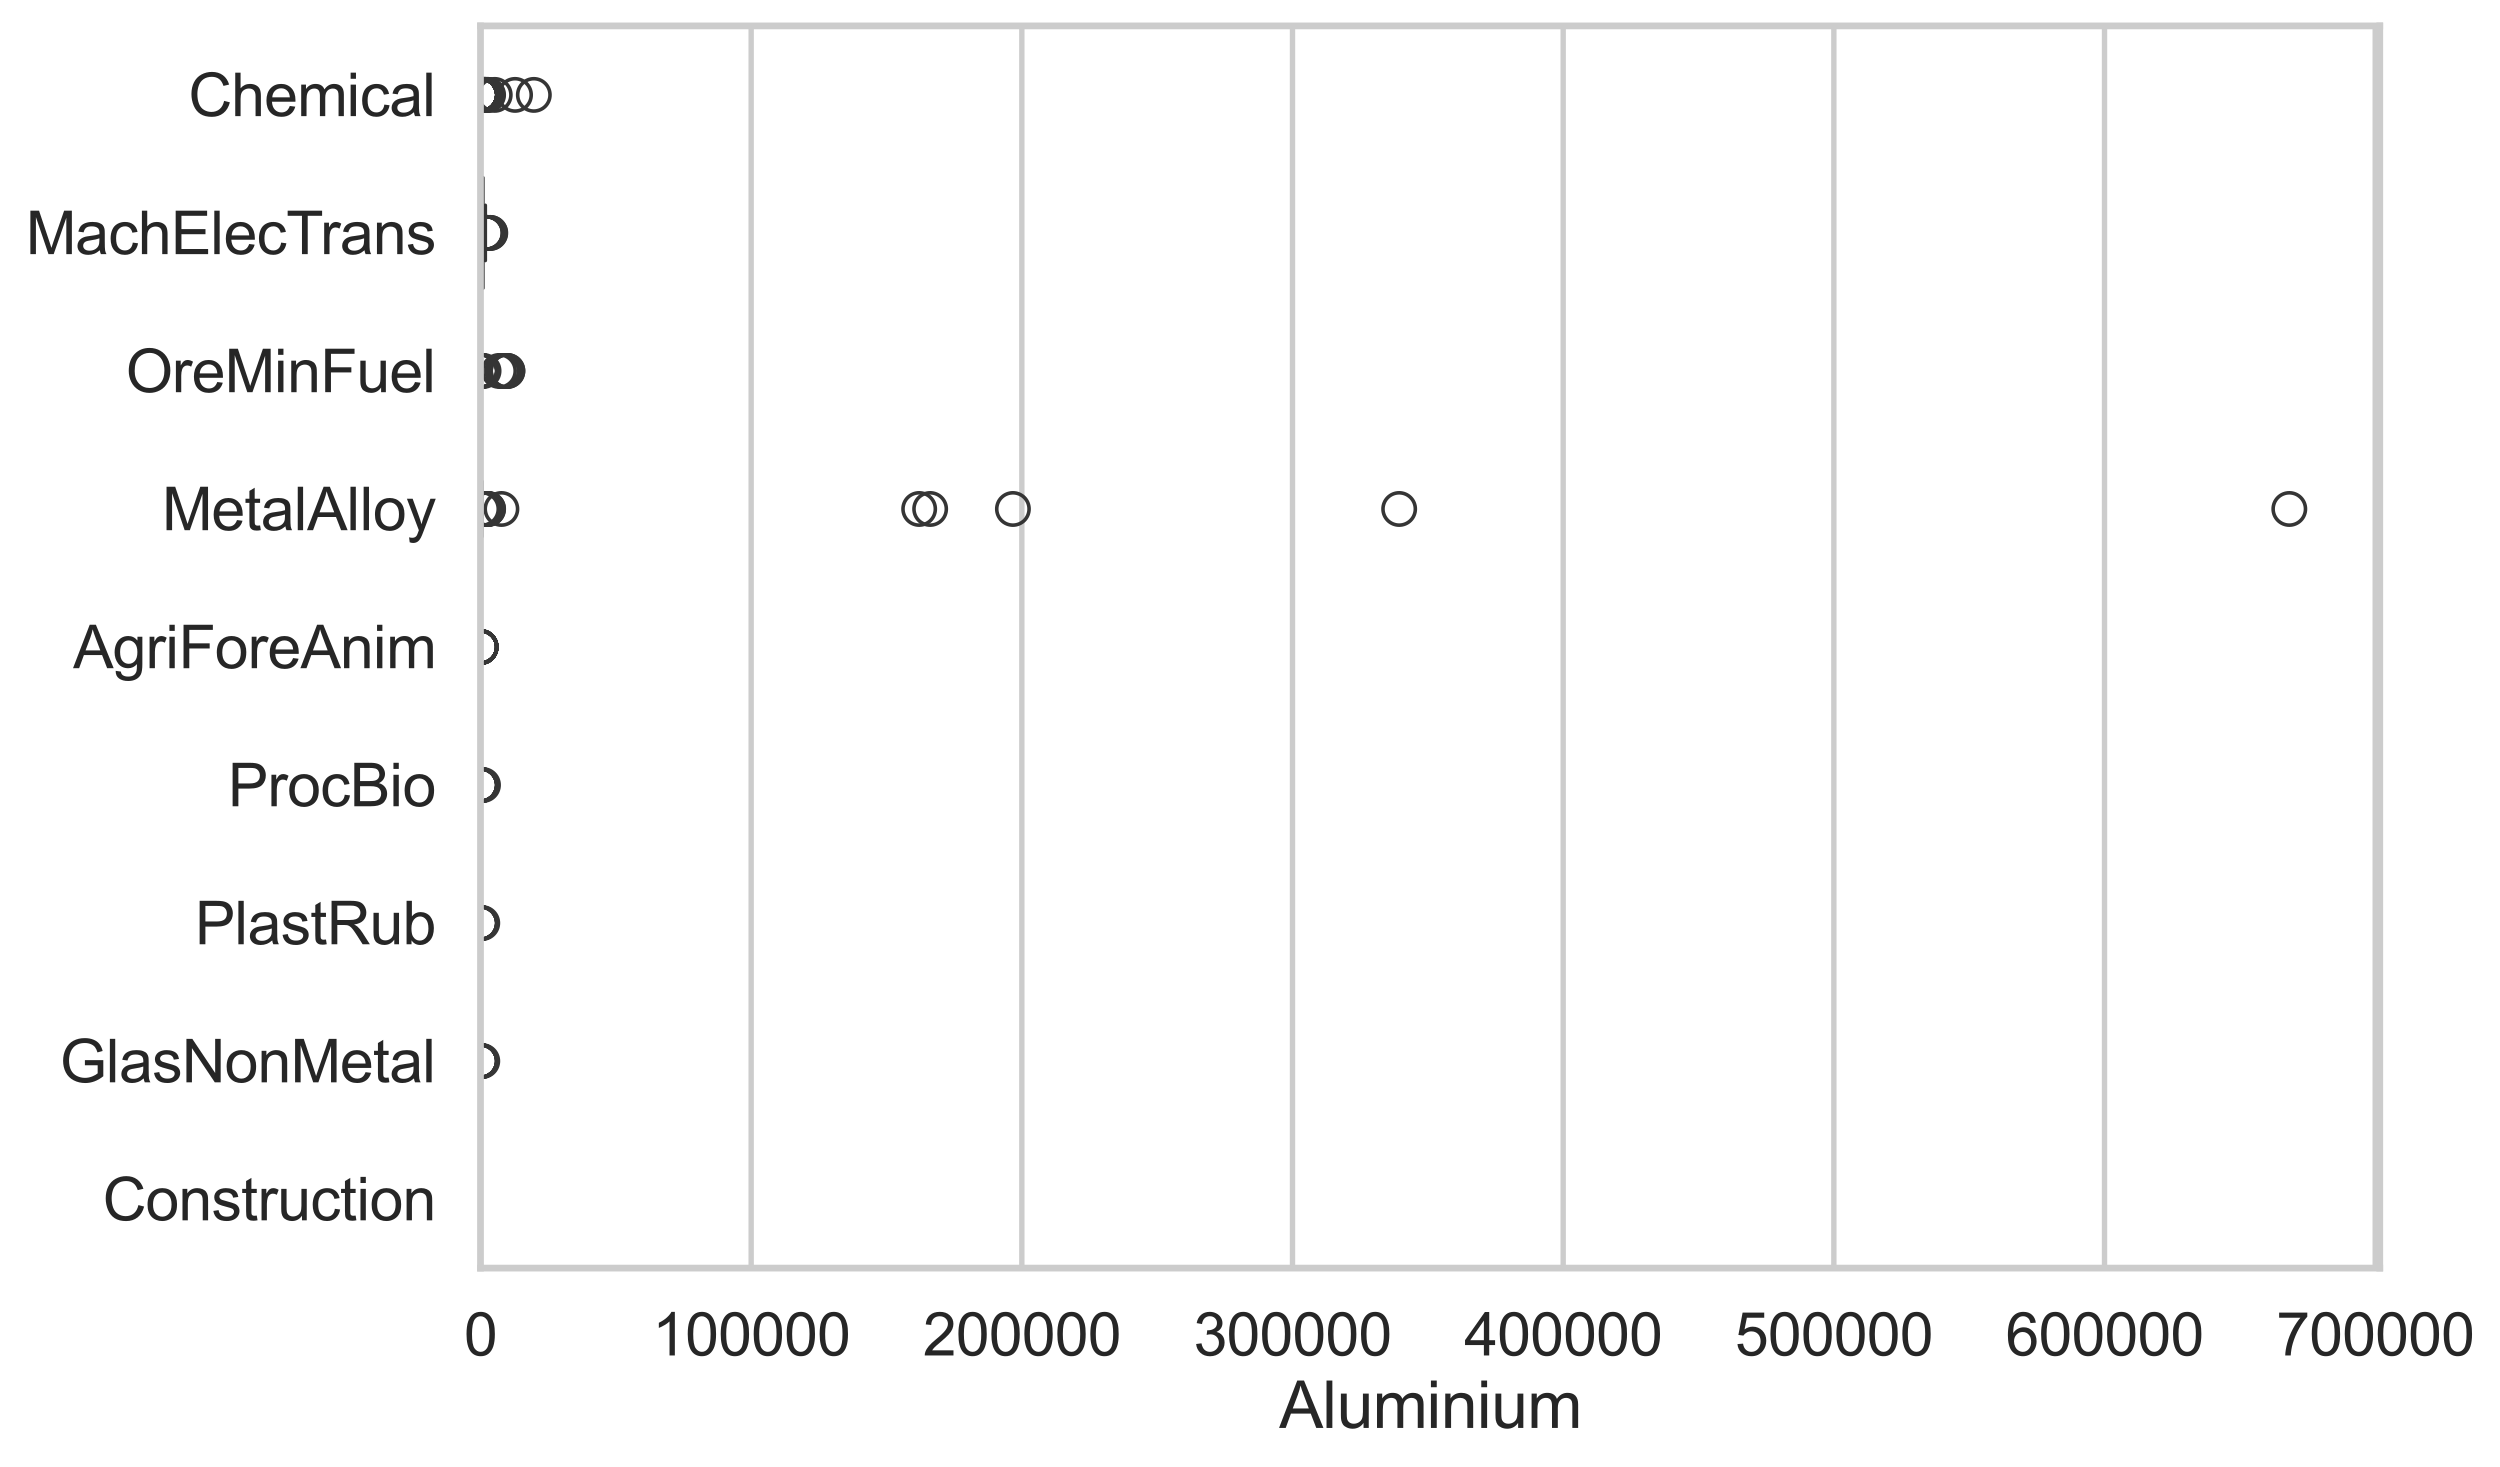 <?xml version="1.0" encoding="utf-8" standalone="no"?>
<!DOCTYPE svg PUBLIC "-//W3C//DTD SVG 1.1//EN"
  "http://www.w3.org/Graphics/SVG/1.1/DTD/svg11.dtd">
<svg xmlns:xlink="http://www.w3.org/1999/xlink" width="695.634pt" height="408.111pt" viewBox="0 0 695.634 408.111" xmlns="http://www.w3.org/2000/svg" version="1.1">
 <defs>
  <style type="text/css">*{stroke-linejoin: round; stroke-linecap: butt}</style>
 </defs>
 <g id="figure_1">
  <g id="patch_1">
   <path d="M 0 408.111 
L 695.634 408.111 
L 695.634 0 
L 0 0 
z
" style="fill: #ffffff"/>
  </g>
  <g id="axes_1">
   <g id="patch_2">
    <path d="M 133.697 352.86 
L 662.176 352.86 
L 662.176 7.2 
L 133.697 7.2 
z
" style="fill: #ffffff"/>
   </g>
   <g id="matplotlib.axis_1">
    <g id="xtick_1">
     <g id="line2d_1">
      <path d="M 133.697 352.86 
L 133.697 7.2 
" clip-path="url(#pae5199ad00)" style="fill: none; stroke: #cccccc; stroke-width: 1.5; stroke-linecap: round"/>
     </g>
     <g id="text_1">
      <!-- 0 -->
      <g style="fill: #262626" transform="translate(129.109 377.17) scale(0.165 -0.165)">
       <defs>
        <path id="ArialMT-30" d="M 266 2259 
Q 266 3072 433 3567 
Q 600 4063 929 4331 
Q 1259 4600 1759 4600 
Q 2128 4600 2406 4451 
Q 2684 4303 2865 4023 
Q 3047 3744 3150 3342 
Q 3253 2941 3253 2259 
Q 3253 1453 3087 958 
Q 2922 463 2592 192 
Q 2263 -78 1759 -78 
Q 1097 -78 719 397 
Q 266 969 266 2259 
z
M 844 2259 
Q 844 1131 1108 757 
Q 1372 384 1759 384 
Q 2147 384 2411 759 
Q 2675 1134 2675 2259 
Q 2675 3391 2411 3762 
Q 2147 4134 1753 4134 
Q 1366 4134 1134 3806 
Q 844 3388 844 2259 
z
" transform="scale(0.016)"/>
       </defs>
       <use xlink:href="#ArialMT-30"/>
      </g>
     </g>
    </g>
    <g id="xtick_2">
     <g id="line2d_2">
      <path d="M 209.013 352.86 
L 209.013 7.2 
" clip-path="url(#pae5199ad00)" style="fill: none; stroke: #cccccc; stroke-width: 1.5; stroke-linecap: round"/>
     </g>
     <g id="text_2">
      <!-- 100000 -->
      <g style="fill: #262626" transform="translate(181.486 377.17) scale(0.165 -0.165)">
       <defs>
        <path id="ArialMT-31" d="M 2384 0 
L 1822 0 
L 1822 3584 
Q 1619 3391 1289 3197 
Q 959 3003 697 2906 
L 697 3450 
Q 1169 3672 1522 3987 
Q 1875 4303 2022 4600 
L 2384 4600 
L 2384 0 
z
" transform="scale(0.016)"/>
       </defs>
       <use xlink:href="#ArialMT-31"/>
       <use xlink:href="#ArialMT-30" transform="translate(55.615 0)"/>
       <use xlink:href="#ArialMT-30" transform="translate(111.23 0)"/>
       <use xlink:href="#ArialMT-30" transform="translate(166.846 0)"/>
       <use xlink:href="#ArialMT-30" transform="translate(222.461 0)"/>
       <use xlink:href="#ArialMT-30" transform="translate(278.076 0)"/>
      </g>
     </g>
    </g>
    <g id="xtick_3">
     <g id="line2d_3">
      <path d="M 284.329 352.86 
L 284.329 7.2 
" clip-path="url(#pae5199ad00)" style="fill: none; stroke: #cccccc; stroke-width: 1.5; stroke-linecap: round"/>
     </g>
     <g id="text_3">
      <!-- 200000 -->
      <g style="fill: #262626" transform="translate(256.802 377.17) scale(0.165 -0.165)">
       <defs>
        <path id="ArialMT-32" d="M 3222 541 
L 3222 0 
L 194 0 
Q 188 203 259 391 
Q 375 700 629 1000 
Q 884 1300 1366 1694 
Q 2113 2306 2375 2664 
Q 2638 3022 2638 3341 
Q 2638 3675 2398 3904 
Q 2159 4134 1775 4134 
Q 1369 4134 1125 3890 
Q 881 3647 878 3216 
L 300 3275 
Q 359 3922 746 4261 
Q 1134 4600 1788 4600 
Q 2447 4600 2831 4234 
Q 3216 3869 3216 3328 
Q 3216 3053 3103 2787 
Q 2991 2522 2730 2228 
Q 2469 1934 1863 1422 
Q 1356 997 1212 845 
Q 1069 694 975 541 
L 3222 541 
z
" transform="scale(0.016)"/>
       </defs>
       <use xlink:href="#ArialMT-32"/>
       <use xlink:href="#ArialMT-30" transform="translate(55.615 0)"/>
       <use xlink:href="#ArialMT-30" transform="translate(111.23 0)"/>
       <use xlink:href="#ArialMT-30" transform="translate(166.846 0)"/>
       <use xlink:href="#ArialMT-30" transform="translate(222.461 0)"/>
       <use xlink:href="#ArialMT-30" transform="translate(278.076 0)"/>
      </g>
     </g>
    </g>
    <g id="xtick_4">
     <g id="line2d_4">
      <path d="M 359.644 352.86 
L 359.644 7.2 
" clip-path="url(#pae5199ad00)" style="fill: none; stroke: #cccccc; stroke-width: 1.5; stroke-linecap: round"/>
     </g>
     <g id="text_4">
      <!-- 300000 -->
      <g style="fill: #262626" transform="translate(332.118 377.17) scale(0.165 -0.165)">
       <defs>
        <path id="ArialMT-33" d="M 269 1209 
L 831 1284 
Q 928 806 1161 595 
Q 1394 384 1728 384 
Q 2125 384 2398 659 
Q 2672 934 2672 1341 
Q 2672 1728 2419 1979 
Q 2166 2231 1775 2231 
Q 1616 2231 1378 2169 
L 1441 2663 
Q 1497 2656 1531 2656 
Q 1891 2656 2178 2843 
Q 2466 3031 2466 3422 
Q 2466 3731 2256 3934 
Q 2047 4138 1716 4138 
Q 1388 4138 1169 3931 
Q 950 3725 888 3313 
L 325 3413 
Q 428 3978 793 4289 
Q 1159 4600 1703 4600 
Q 2078 4600 2393 4439 
Q 2709 4278 2876 4000 
Q 3044 3722 3044 3409 
Q 3044 3113 2884 2869 
Q 2725 2625 2413 2481 
Q 2819 2388 3044 2092 
Q 3269 1797 3269 1353 
Q 3269 753 2831 336 
Q 2394 -81 1725 -81 
Q 1122 -81 723 278 
Q 325 638 269 1209 
z
" transform="scale(0.016)"/>
       </defs>
       <use xlink:href="#ArialMT-33"/>
       <use xlink:href="#ArialMT-30" transform="translate(55.615 0)"/>
       <use xlink:href="#ArialMT-30" transform="translate(111.23 0)"/>
       <use xlink:href="#ArialMT-30" transform="translate(166.846 0)"/>
       <use xlink:href="#ArialMT-30" transform="translate(222.461 0)"/>
       <use xlink:href="#ArialMT-30" transform="translate(278.076 0)"/>
      </g>
     </g>
    </g>
    <g id="xtick_5">
     <g id="line2d_5">
      <path d="M 434.96 352.86 
L 434.96 7.2 
" clip-path="url(#pae5199ad00)" style="fill: none; stroke: #cccccc; stroke-width: 1.5; stroke-linecap: round"/>
     </g>
     <g id="text_5">
      <!-- 400000 -->
      <g style="fill: #262626" transform="translate(407.434 377.17) scale(0.165 -0.165)">
       <defs>
        <path id="ArialMT-34" d="M 2069 0 
L 2069 1097 
L 81 1097 
L 81 1613 
L 2172 4581 
L 2631 4581 
L 2631 1613 
L 3250 1613 
L 3250 1097 
L 2631 1097 
L 2631 0 
L 2069 0 
z
M 2069 1613 
L 2069 3678 
L 634 1613 
L 2069 1613 
z
" transform="scale(0.016)"/>
       </defs>
       <use xlink:href="#ArialMT-34"/>
       <use xlink:href="#ArialMT-30" transform="translate(55.615 0)"/>
       <use xlink:href="#ArialMT-30" transform="translate(111.23 0)"/>
       <use xlink:href="#ArialMT-30" transform="translate(166.846 0)"/>
       <use xlink:href="#ArialMT-30" transform="translate(222.461 0)"/>
       <use xlink:href="#ArialMT-30" transform="translate(278.076 0)"/>
      </g>
     </g>
    </g>
    <g id="xtick_6">
     <g id="line2d_6">
      <path d="M 510.276 352.86 
L 510.276 7.2 
" clip-path="url(#pae5199ad00)" style="fill: none; stroke: #cccccc; stroke-width: 1.5; stroke-linecap: round"/>
     </g>
     <g id="text_6">
      <!-- 500000 -->
      <g style="fill: #262626" transform="translate(482.749 377.17) scale(0.165 -0.165)">
       <defs>
        <path id="ArialMT-35" d="M 266 1200 
L 856 1250 
Q 922 819 1161 601 
Q 1400 384 1738 384 
Q 2144 384 2425 690 
Q 2706 997 2706 1503 
Q 2706 1984 2436 2262 
Q 2166 2541 1728 2541 
Q 1456 2541 1237 2417 
Q 1019 2294 894 2097 
L 366 2166 
L 809 4519 
L 3088 4519 
L 3088 3981 
L 1259 3981 
L 1013 2750 
Q 1425 3038 1878 3038 
Q 2478 3038 2890 2622 
Q 3303 2206 3303 1553 
Q 3303 931 2941 478 
Q 2500 -78 1738 -78 
Q 1113 -78 717 272 
Q 322 622 266 1200 
z
" transform="scale(0.016)"/>
       </defs>
       <use xlink:href="#ArialMT-35"/>
       <use xlink:href="#ArialMT-30" transform="translate(55.615 0)"/>
       <use xlink:href="#ArialMT-30" transform="translate(111.23 0)"/>
       <use xlink:href="#ArialMT-30" transform="translate(166.846 0)"/>
       <use xlink:href="#ArialMT-30" transform="translate(222.461 0)"/>
       <use xlink:href="#ArialMT-30" transform="translate(278.076 0)"/>
      </g>
     </g>
    </g>
    <g id="xtick_7">
     <g id="line2d_7">
      <path d="M 585.592 352.86 
L 585.592 7.2 
" clip-path="url(#pae5199ad00)" style="fill: none; stroke: #cccccc; stroke-width: 1.5; stroke-linecap: round"/>
     </g>
     <g id="text_7">
      <!-- 600000 -->
      <g style="fill: #262626" transform="translate(558.065 377.17) scale(0.165 -0.165)">
       <defs>
        <path id="ArialMT-36" d="M 3184 3459 
L 2625 3416 
Q 2550 3747 2413 3897 
Q 2184 4138 1850 4138 
Q 1581 4138 1378 3988 
Q 1113 3794 959 3422 
Q 806 3050 800 2363 
Q 1003 2672 1297 2822 
Q 1591 2972 1913 2972 
Q 2475 2972 2870 2558 
Q 3266 2144 3266 1488 
Q 3266 1056 3080 686 
Q 2894 316 2569 119 
Q 2244 -78 1831 -78 
Q 1128 -78 684 439 
Q 241 956 241 2144 
Q 241 3472 731 4075 
Q 1159 4600 1884 4600 
Q 2425 4600 2770 4297 
Q 3116 3994 3184 3459 
z
M 888 1484 
Q 888 1194 1011 928 
Q 1134 663 1356 523 
Q 1578 384 1822 384 
Q 2178 384 2434 671 
Q 2691 959 2691 1453 
Q 2691 1928 2437 2201 
Q 2184 2475 1800 2475 
Q 1419 2475 1153 2201 
Q 888 1928 888 1484 
z
" transform="scale(0.016)"/>
       </defs>
       <use xlink:href="#ArialMT-36"/>
       <use xlink:href="#ArialMT-30" transform="translate(55.615 0)"/>
       <use xlink:href="#ArialMT-30" transform="translate(111.23 0)"/>
       <use xlink:href="#ArialMT-30" transform="translate(166.846 0)"/>
       <use xlink:href="#ArialMT-30" transform="translate(222.461 0)"/>
       <use xlink:href="#ArialMT-30" transform="translate(278.076 0)"/>
      </g>
     </g>
    </g>
    <g id="xtick_8">
     <g id="line2d_8">
      <path d="M 660.908 352.86 
L 660.908 7.2 
" clip-path="url(#pae5199ad00)" style="fill: none; stroke: #cccccc; stroke-width: 1.5; stroke-linecap: round"/>
     </g>
     <g id="text_8">
      <!-- 700000 -->
      <g style="fill: #262626" transform="translate(633.381 377.17) scale(0.165 -0.165)">
       <defs>
        <path id="ArialMT-37" d="M 303 3981 
L 303 4522 
L 3269 4522 
L 3269 4084 
Q 2831 3619 2401 2847 
Q 1972 2075 1738 1259 
Q 1569 684 1522 0 
L 944 0 
Q 953 541 1156 1306 
Q 1359 2072 1739 2783 
Q 2119 3494 2547 3981 
L 303 3981 
z
" transform="scale(0.016)"/>
       </defs>
       <use xlink:href="#ArialMT-37"/>
       <use xlink:href="#ArialMT-30" transform="translate(55.615 0)"/>
       <use xlink:href="#ArialMT-30" transform="translate(111.23 0)"/>
       <use xlink:href="#ArialMT-30" transform="translate(166.846 0)"/>
       <use xlink:href="#ArialMT-30" transform="translate(222.461 0)"/>
       <use xlink:href="#ArialMT-30" transform="translate(278.076 0)"/>
      </g>
     </g>
    </g>
    <g id="text_9">
     <!-- Aluminium -->
     <g style="fill: #262626" transform="translate(355.926 397.334) scale(0.18 -0.18)">
      <defs>
       <path id="ArialMT-41" d="M -9 0 
L 1750 4581 
L 2403 4581 
L 4278 0 
L 3588 0 
L 3053 1388 
L 1138 1388 
L 634 0 
L -9 0 
z
M 1313 1881 
L 2866 1881 
L 2388 3150 
Q 2169 3728 2063 4100 
Q 1975 3659 1816 3225 
L 1313 1881 
z
" transform="scale(0.016)"/>
       <path id="ArialMT-6c" d="M 409 0 
L 409 4581 
L 972 4581 
L 972 0 
L 409 0 
z
" transform="scale(0.016)"/>
       <path id="ArialMT-75" d="M 2597 0 
L 2597 488 
Q 2209 -75 1544 -75 
Q 1250 -75 995 37 
Q 741 150 617 320 
Q 494 491 444 738 
Q 409 903 409 1263 
L 409 3319 
L 972 3319 
L 972 1478 
Q 972 1038 1006 884 
Q 1059 663 1231 536 
Q 1403 409 1656 409 
Q 1909 409 2131 539 
Q 2353 669 2445 892 
Q 2538 1116 2538 1541 
L 2538 3319 
L 3100 3319 
L 3100 0 
L 2597 0 
z
" transform="scale(0.016)"/>
       <path id="ArialMT-6d" d="M 422 0 
L 422 3319 
L 925 3319 
L 925 2853 
Q 1081 3097 1340 3245 
Q 1600 3394 1931 3394 
Q 2300 3394 2536 3241 
Q 2772 3088 2869 2813 
Q 3263 3394 3894 3394 
Q 4388 3394 4653 3120 
Q 4919 2847 4919 2278 
L 4919 0 
L 4359 0 
L 4359 2091 
Q 4359 2428 4304 2576 
Q 4250 2725 4106 2815 
Q 3963 2906 3769 2906 
Q 3419 2906 3187 2673 
Q 2956 2441 2956 1928 
L 2956 0 
L 2394 0 
L 2394 2156 
Q 2394 2531 2256 2718 
Q 2119 2906 1806 2906 
Q 1569 2906 1367 2781 
Q 1166 2656 1075 2415 
Q 984 2175 984 1722 
L 984 0 
L 422 0 
z
" transform="scale(0.016)"/>
       <path id="ArialMT-69" d="M 425 3934 
L 425 4581 
L 988 4581 
L 988 3934 
L 425 3934 
z
M 425 0 
L 425 3319 
L 988 3319 
L 988 0 
L 425 0 
z
" transform="scale(0.016)"/>
       <path id="ArialMT-6e" d="M 422 0 
L 422 3319 
L 928 3319 
L 928 2847 
Q 1294 3394 1984 3394 
Q 2284 3394 2536 3286 
Q 2788 3178 2913 3003 
Q 3038 2828 3088 2588 
Q 3119 2431 3119 2041 
L 3119 0 
L 2556 0 
L 2556 2019 
Q 2556 2363 2490 2533 
Q 2425 2703 2258 2804 
Q 2091 2906 1866 2906 
Q 1506 2906 1245 2678 
Q 984 2450 984 1813 
L 984 0 
L 422 0 
z
" transform="scale(0.016)"/>
      </defs>
      <use xlink:href="#ArialMT-41"/>
      <use xlink:href="#ArialMT-6c" transform="translate(66.699 0)"/>
      <use xlink:href="#ArialMT-75" transform="translate(88.916 0)"/>
      <use xlink:href="#ArialMT-6d" transform="translate(144.531 0)"/>
      <use xlink:href="#ArialMT-69" transform="translate(227.832 0)"/>
      <use xlink:href="#ArialMT-6e" transform="translate(250.049 0)"/>
      <use xlink:href="#ArialMT-69" transform="translate(305.664 0)"/>
      <use xlink:href="#ArialMT-75" transform="translate(327.881 0)"/>
      <use xlink:href="#ArialMT-6d" transform="translate(383.496 0)"/>
     </g>
    </g>
   </g>
   <g id="matplotlib.axis_2">
    <g id="ytick_1">
     <g id="text_10">
      <!-- Chemical -->
      <g style="fill: #262626" transform="translate(52.428 32.309) scale(0.165 -0.165)">
       <defs>
        <path id="ArialMT-43" d="M 3763 1606 
L 4369 1453 
Q 4178 706 3683 314 
Q 3188 -78 2472 -78 
Q 1731 -78 1267 223 
Q 803 525 561 1097 
Q 319 1669 319 2325 
Q 319 3041 592 3573 
Q 866 4106 1370 4382 
Q 1875 4659 2481 4659 
Q 3169 4659 3637 4309 
Q 4106 3959 4291 3325 
L 3694 3184 
Q 3534 3684 3231 3912 
Q 2928 4141 2469 4141 
Q 1941 4141 1586 3887 
Q 1231 3634 1087 3207 
Q 944 2781 944 2328 
Q 944 1744 1114 1308 
Q 1284 872 1643 656 
Q 2003 441 2422 441 
Q 2931 441 3284 734 
Q 3638 1028 3763 1606 
z
" transform="scale(0.016)"/>
        <path id="ArialMT-68" d="M 422 0 
L 422 4581 
L 984 4581 
L 984 2938 
Q 1378 3394 1978 3394 
Q 2347 3394 2619 3248 
Q 2891 3103 3008 2847 
Q 3125 2591 3125 2103 
L 3125 0 
L 2563 0 
L 2563 2103 
Q 2563 2525 2380 2717 
Q 2197 2909 1863 2909 
Q 1613 2909 1392 2779 
Q 1172 2650 1078 2428 
Q 984 2206 984 1816 
L 984 0 
L 422 0 
z
" transform="scale(0.016)"/>
        <path id="ArialMT-65" d="M 2694 1069 
L 3275 997 
Q 3138 488 2766 206 
Q 2394 -75 1816 -75 
Q 1088 -75 661 373 
Q 234 822 234 1631 
Q 234 2469 665 2931 
Q 1097 3394 1784 3394 
Q 2450 3394 2872 2941 
Q 3294 2488 3294 1666 
Q 3294 1616 3291 1516 
L 816 1516 
Q 847 969 1125 678 
Q 1403 388 1819 388 
Q 2128 388 2347 550 
Q 2566 713 2694 1069 
z
M 847 1978 
L 2700 1978 
Q 2663 2397 2488 2606 
Q 2219 2931 1791 2931 
Q 1403 2931 1139 2672 
Q 875 2413 847 1978 
z
" transform="scale(0.016)"/>
        <path id="ArialMT-63" d="M 2588 1216 
L 3141 1144 
Q 3050 572 2676 248 
Q 2303 -75 1759 -75 
Q 1078 -75 664 370 
Q 250 816 250 1647 
Q 250 2184 428 2587 
Q 606 2991 970 3192 
Q 1334 3394 1763 3394 
Q 2303 3394 2647 3120 
Q 2991 2847 3088 2344 
L 2541 2259 
Q 2463 2594 2264 2762 
Q 2066 2931 1784 2931 
Q 1359 2931 1093 2626 
Q 828 2322 828 1663 
Q 828 994 1084 691 
Q 1341 388 1753 388 
Q 2084 388 2306 591 
Q 2528 794 2588 1216 
z
" transform="scale(0.016)"/>
        <path id="ArialMT-61" d="M 2588 409 
Q 2275 144 1986 34 
Q 1697 -75 1366 -75 
Q 819 -75 525 192 
Q 231 459 231 875 
Q 231 1119 342 1320 
Q 453 1522 633 1644 
Q 813 1766 1038 1828 
Q 1203 1872 1538 1913 
Q 2219 1994 2541 2106 
Q 2544 2222 2544 2253 
Q 2544 2597 2384 2738 
Q 2169 2928 1744 2928 
Q 1347 2928 1158 2789 
Q 969 2650 878 2297 
L 328 2372 
Q 403 2725 575 2942 
Q 747 3159 1072 3276 
Q 1397 3394 1825 3394 
Q 2250 3394 2515 3294 
Q 2781 3194 2906 3042 
Q 3031 2891 3081 2659 
Q 3109 2516 3109 2141 
L 3109 1391 
Q 3109 606 3145 398 
Q 3181 191 3288 0 
L 2700 0 
Q 2613 175 2588 409 
z
M 2541 1666 
Q 2234 1541 1622 1453 
Q 1275 1403 1131 1340 
Q 988 1278 909 1158 
Q 831 1038 831 891 
Q 831 666 1001 516 
Q 1172 366 1500 366 
Q 1825 366 2078 508 
Q 2331 650 2450 897 
Q 2541 1088 2541 1459 
L 2541 1666 
z
" transform="scale(0.016)"/>
       </defs>
       <use xlink:href="#ArialMT-43"/>
       <use xlink:href="#ArialMT-68" transform="translate(72.217 0)"/>
       <use xlink:href="#ArialMT-65" transform="translate(127.832 0)"/>
       <use xlink:href="#ArialMT-6d" transform="translate(183.447 0)"/>
       <use xlink:href="#ArialMT-69" transform="translate(266.748 0)"/>
       <use xlink:href="#ArialMT-63" transform="translate(288.965 0)"/>
       <use xlink:href="#ArialMT-61" transform="translate(338.965 0)"/>
       <use xlink:href="#ArialMT-6c" transform="translate(394.58 0)"/>
      </g>
     </g>
    </g>
    <g id="ytick_2">
     <g id="text_11">
      <!-- MachElecTrans -->
      <g style="fill: #262626" transform="translate(7.2 70.715) scale(0.165 -0.165)">
       <defs>
        <path id="ArialMT-4d" d="M 475 0 
L 475 4581 
L 1388 4581 
L 2472 1338 
Q 2622 884 2691 659 
Q 2769 909 2934 1394 
L 4031 4581 
L 4847 4581 
L 4847 0 
L 4263 0 
L 4263 3834 
L 2931 0 
L 2384 0 
L 1059 3900 
L 1059 0 
L 475 0 
z
" transform="scale(0.016)"/>
        <path id="ArialMT-45" d="M 506 0 
L 506 4581 
L 3819 4581 
L 3819 4041 
L 1113 4041 
L 1113 2638 
L 3647 2638 
L 3647 2100 
L 1113 2100 
L 1113 541 
L 3925 541 
L 3925 0 
L 506 0 
z
" transform="scale(0.016)"/>
        <path id="ArialMT-54" d="M 1659 0 
L 1659 4041 
L 150 4041 
L 150 4581 
L 3781 4581 
L 3781 4041 
L 2266 4041 
L 2266 0 
L 1659 0 
z
" transform="scale(0.016)"/>
        <path id="ArialMT-72" d="M 416 0 
L 416 3319 
L 922 3319 
L 922 2816 
Q 1116 3169 1280 3281 
Q 1444 3394 1641 3394 
Q 1925 3394 2219 3213 
L 2025 2691 
Q 1819 2813 1613 2813 
Q 1428 2813 1281 2702 
Q 1134 2591 1072 2394 
Q 978 2094 978 1738 
L 978 0 
L 416 0 
z
" transform="scale(0.016)"/>
        <path id="ArialMT-73" d="M 197 991 
L 753 1078 
Q 800 744 1014 566 
Q 1228 388 1613 388 
Q 2000 388 2187 545 
Q 2375 703 2375 916 
Q 2375 1106 2209 1216 
Q 2094 1291 1634 1406 
Q 1016 1563 777 1677 
Q 538 1791 414 1992 
Q 291 2194 291 2438 
Q 291 2659 392 2848 
Q 494 3038 669 3163 
Q 800 3259 1026 3326 
Q 1253 3394 1513 3394 
Q 1903 3394 2198 3281 
Q 2494 3169 2634 2976 
Q 2775 2784 2828 2463 
L 2278 2388 
Q 2241 2644 2061 2787 
Q 1881 2931 1553 2931 
Q 1166 2931 1000 2803 
Q 834 2675 834 2503 
Q 834 2394 903 2306 
Q 972 2216 1119 2156 
Q 1203 2125 1616 2013 
Q 2213 1853 2448 1751 
Q 2684 1650 2818 1456 
Q 2953 1263 2953 975 
Q 2953 694 2789 445 
Q 2625 197 2315 61 
Q 2006 -75 1616 -75 
Q 969 -75 630 194 
Q 291 463 197 991 
z
" transform="scale(0.016)"/>
       </defs>
       <use xlink:href="#ArialMT-4d"/>
       <use xlink:href="#ArialMT-61" transform="translate(83.301 0)"/>
       <use xlink:href="#ArialMT-63" transform="translate(138.916 0)"/>
       <use xlink:href="#ArialMT-68" transform="translate(188.916 0)"/>
       <use xlink:href="#ArialMT-45" transform="translate(244.531 0)"/>
       <use xlink:href="#ArialMT-6c" transform="translate(311.23 0)"/>
       <use xlink:href="#ArialMT-65" transform="translate(333.447 0)"/>
       <use xlink:href="#ArialMT-63" transform="translate(389.062 0)"/>
       <use xlink:href="#ArialMT-54" transform="translate(439.062 0)"/>
       <use xlink:href="#ArialMT-72" transform="translate(496.396 0)"/>
       <use xlink:href="#ArialMT-61" transform="translate(529.697 0)"/>
       <use xlink:href="#ArialMT-6e" transform="translate(585.312 0)"/>
       <use xlink:href="#ArialMT-73" transform="translate(640.928 0)"/>
      </g>
     </g>
    </g>
    <g id="ytick_3">
     <g id="text_12">
      <!-- OreMinFuel -->
      <g style="fill: #262626" transform="translate(35.013 109.122) scale(0.165 -0.165)">
       <defs>
        <path id="ArialMT-4f" d="M 309 2231 
Q 309 3372 921 4017 
Q 1534 4663 2503 4663 
Q 3138 4663 3647 4359 
Q 4156 4056 4423 3514 
Q 4691 2972 4691 2284 
Q 4691 1588 4409 1038 
Q 4128 488 3612 205 
Q 3097 -78 2500 -78 
Q 1853 -78 1343 234 
Q 834 547 571 1087 
Q 309 1628 309 2231 
z
M 934 2222 
Q 934 1394 1379 917 
Q 1825 441 2497 441 
Q 3181 441 3623 922 
Q 4066 1403 4066 2288 
Q 4066 2847 3877 3264 
Q 3688 3681 3323 3911 
Q 2959 4141 2506 4141 
Q 1863 4141 1398 3698 
Q 934 3256 934 2222 
z
" transform="scale(0.016)"/>
        <path id="ArialMT-46" d="M 525 0 
L 525 4581 
L 3616 4581 
L 3616 4041 
L 1131 4041 
L 1131 2622 
L 3281 2622 
L 3281 2081 
L 1131 2081 
L 1131 0 
L 525 0 
z
" transform="scale(0.016)"/>
       </defs>
       <use xlink:href="#ArialMT-4f"/>
       <use xlink:href="#ArialMT-72" transform="translate(77.783 0)"/>
       <use xlink:href="#ArialMT-65" transform="translate(111.084 0)"/>
       <use xlink:href="#ArialMT-4d" transform="translate(166.699 0)"/>
       <use xlink:href="#ArialMT-69" transform="translate(250 0)"/>
       <use xlink:href="#ArialMT-6e" transform="translate(272.217 0)"/>
       <use xlink:href="#ArialMT-46" transform="translate(327.832 0)"/>
       <use xlink:href="#ArialMT-75" transform="translate(388.916 0)"/>
       <use xlink:href="#ArialMT-65" transform="translate(444.531 0)"/>
       <use xlink:href="#ArialMT-6c" transform="translate(500.146 0)"/>
      </g>
     </g>
    </g>
    <g id="ytick_4">
     <g id="text_13">
      <!-- MetalAlloy -->
      <g style="fill: #262626" transform="translate(45.088 147.529) scale(0.165 -0.165)">
       <defs>
        <path id="ArialMT-74" d="M 1650 503 
L 1731 6 
Q 1494 -44 1306 -44 
Q 1000 -44 831 53 
Q 663 150 594 308 
Q 525 466 525 972 
L 525 2881 
L 113 2881 
L 113 3319 
L 525 3319 
L 525 4141 
L 1084 4478 
L 1084 3319 
L 1650 3319 
L 1650 2881 
L 1084 2881 
L 1084 941 
Q 1084 700 1114 631 
Q 1144 563 1211 522 
Q 1278 481 1403 481 
Q 1497 481 1650 503 
z
" transform="scale(0.016)"/>
        <path id="ArialMT-6f" d="M 213 1659 
Q 213 2581 725 3025 
Q 1153 3394 1769 3394 
Q 2453 3394 2887 2945 
Q 3322 2497 3322 1706 
Q 3322 1066 3130 698 
Q 2938 331 2570 128 
Q 2203 -75 1769 -75 
Q 1072 -75 642 372 
Q 213 819 213 1659 
z
M 791 1659 
Q 791 1022 1069 705 
Q 1347 388 1769 388 
Q 2188 388 2466 706 
Q 2744 1025 2744 1678 
Q 2744 2294 2464 2611 
Q 2184 2928 1769 2928 
Q 1347 2928 1069 2612 
Q 791 2297 791 1659 
z
" transform="scale(0.016)"/>
        <path id="ArialMT-79" d="M 397 -1278 
L 334 -750 
Q 519 -800 656 -800 
Q 844 -800 956 -737 
Q 1069 -675 1141 -563 
Q 1194 -478 1313 -144 
Q 1328 -97 1363 -6 
L 103 3319 
L 709 3319 
L 1400 1397 
Q 1534 1031 1641 628 
Q 1738 1016 1872 1384 
L 2581 3319 
L 3144 3319 
L 1881 -56 
Q 1678 -603 1566 -809 
Q 1416 -1088 1222 -1217 
Q 1028 -1347 759 -1347 
Q 597 -1347 397 -1278 
z
" transform="scale(0.016)"/>
       </defs>
       <use xlink:href="#ArialMT-4d"/>
       <use xlink:href="#ArialMT-65" transform="translate(83.301 0)"/>
       <use xlink:href="#ArialMT-74" transform="translate(138.916 0)"/>
       <use xlink:href="#ArialMT-61" transform="translate(166.699 0)"/>
       <use xlink:href="#ArialMT-6c" transform="translate(222.314 0)"/>
       <use xlink:href="#ArialMT-41" transform="translate(244.531 0)"/>
       <use xlink:href="#ArialMT-6c" transform="translate(311.23 0)"/>
       <use xlink:href="#ArialMT-6c" transform="translate(333.447 0)"/>
       <use xlink:href="#ArialMT-6f" transform="translate(355.664 0)"/>
       <use xlink:href="#ArialMT-79" transform="translate(411.279 0)"/>
      </g>
     </g>
    </g>
    <g id="ytick_5">
     <g id="text_14">
      <!-- AgriForeAnim -->
      <g style="fill: #262626" transform="translate(20.341 185.935) scale(0.165 -0.165)">
       <defs>
        <path id="ArialMT-67" d="M 319 -275 
L 866 -356 
Q 900 -609 1056 -725 
Q 1266 -881 1628 -881 
Q 2019 -881 2231 -725 
Q 2444 -569 2519 -288 
Q 2563 -116 2559 434 
Q 2191 0 1641 0 
Q 956 0 581 494 
Q 206 988 206 1678 
Q 206 2153 378 2554 
Q 550 2956 876 3175 
Q 1203 3394 1644 3394 
Q 2231 3394 2613 2919 
L 2613 3319 
L 3131 3319 
L 3131 450 
Q 3131 -325 2973 -648 
Q 2816 -972 2473 -1159 
Q 2131 -1347 1631 -1347 
Q 1038 -1347 672 -1080 
Q 306 -813 319 -275 
z
M 784 1719 
Q 784 1066 1043 766 
Q 1303 466 1694 466 
Q 2081 466 2343 764 
Q 2606 1063 2606 1700 
Q 2606 2309 2336 2618 
Q 2066 2928 1684 2928 
Q 1309 2928 1046 2623 
Q 784 2319 784 1719 
z
" transform="scale(0.016)"/>
       </defs>
       <use xlink:href="#ArialMT-41"/>
       <use xlink:href="#ArialMT-67" transform="translate(66.699 0)"/>
       <use xlink:href="#ArialMT-72" transform="translate(122.314 0)"/>
       <use xlink:href="#ArialMT-69" transform="translate(155.615 0)"/>
       <use xlink:href="#ArialMT-46" transform="translate(177.832 0)"/>
       <use xlink:href="#ArialMT-6f" transform="translate(238.916 0)"/>
       <use xlink:href="#ArialMT-72" transform="translate(294.531 0)"/>
       <use xlink:href="#ArialMT-65" transform="translate(327.832 0)"/>
       <use xlink:href="#ArialMT-41" transform="translate(383.447 0)"/>
       <use xlink:href="#ArialMT-6e" transform="translate(450.146 0)"/>
       <use xlink:href="#ArialMT-69" transform="translate(505.762 0)"/>
       <use xlink:href="#ArialMT-6d" transform="translate(527.979 0)"/>
      </g>
     </g>
    </g>
    <g id="ytick_6">
     <g id="text_15">
      <!-- ProcBio -->
      <g style="fill: #262626" transform="translate(63.424 224.342) scale(0.165 -0.165)">
       <defs>
        <path id="ArialMT-50" d="M 494 0 
L 494 4581 
L 2222 4581 
Q 2678 4581 2919 4538 
Q 3256 4481 3484 4323 
Q 3713 4166 3852 3881 
Q 3991 3597 3991 3256 
Q 3991 2672 3619 2267 
Q 3247 1863 2275 1863 
L 1100 1863 
L 1100 0 
L 494 0 
z
M 1100 2403 
L 2284 2403 
Q 2872 2403 3119 2622 
Q 3366 2841 3366 3238 
Q 3366 3525 3220 3729 
Q 3075 3934 2838 4000 
Q 2684 4041 2272 4041 
L 1100 4041 
L 1100 2403 
z
" transform="scale(0.016)"/>
        <path id="ArialMT-42" d="M 469 0 
L 469 4581 
L 2188 4581 
Q 2713 4581 3030 4442 
Q 3347 4303 3526 4014 
Q 3706 3725 3706 3409 
Q 3706 3116 3547 2856 
Q 3388 2597 3066 2438 
Q 3481 2316 3704 2022 
Q 3928 1728 3928 1328 
Q 3928 1006 3792 729 
Q 3656 453 3456 303 
Q 3256 153 2954 76 
Q 2653 0 2216 0 
L 469 0 
z
M 1075 2656 
L 2066 2656 
Q 2469 2656 2644 2709 
Q 2875 2778 2992 2937 
Q 3109 3097 3109 3338 
Q 3109 3566 3000 3739 
Q 2891 3913 2687 3977 
Q 2484 4041 1991 4041 
L 1075 4041 
L 1075 2656 
z
M 1075 541 
L 2216 541 
Q 2509 541 2628 563 
Q 2838 600 2978 687 
Q 3119 775 3209 942 
Q 3300 1109 3300 1328 
Q 3300 1584 3169 1773 
Q 3038 1963 2805 2039 
Q 2572 2116 2134 2116 
L 1075 2116 
L 1075 541 
z
" transform="scale(0.016)"/>
       </defs>
       <use xlink:href="#ArialMT-50"/>
       <use xlink:href="#ArialMT-72" transform="translate(66.699 0)"/>
       <use xlink:href="#ArialMT-6f" transform="translate(100 0)"/>
       <use xlink:href="#ArialMT-63" transform="translate(155.615 0)"/>
       <use xlink:href="#ArialMT-42" transform="translate(205.615 0)"/>
       <use xlink:href="#ArialMT-69" transform="translate(272.314 0)"/>
       <use xlink:href="#ArialMT-6f" transform="translate(294.531 0)"/>
      </g>
     </g>
    </g>
    <g id="ytick_7">
     <g id="text_16">
      <!-- PlastRub -->
      <g style="fill: #262626" transform="translate(54.248 262.749) scale(0.165 -0.165)">
       <defs>
        <path id="ArialMT-52" d="M 503 0 
L 503 4581 
L 2534 4581 
Q 3147 4581 3465 4457 
Q 3784 4334 3975 4021 
Q 4166 3709 4166 3331 
Q 4166 2844 3850 2509 
Q 3534 2175 2875 2084 
Q 3116 1969 3241 1856 
Q 3506 1613 3744 1247 
L 4541 0 
L 3778 0 
L 3172 953 
Q 2906 1366 2734 1584 
Q 2563 1803 2427 1890 
Q 2291 1978 2150 2013 
Q 2047 2034 1813 2034 
L 1109 2034 
L 1109 0 
L 503 0 
z
M 1109 2559 
L 2413 2559 
Q 2828 2559 3062 2645 
Q 3297 2731 3419 2920 
Q 3541 3109 3541 3331 
Q 3541 3656 3305 3865 
Q 3069 4075 2559 4075 
L 1109 4075 
L 1109 2559 
z
" transform="scale(0.016)"/>
        <path id="ArialMT-62" d="M 941 0 
L 419 0 
L 419 4581 
L 981 4581 
L 981 2947 
Q 1338 3394 1891 3394 
Q 2197 3394 2470 3270 
Q 2744 3147 2920 2923 
Q 3097 2700 3197 2384 
Q 3297 2069 3297 1709 
Q 3297 856 2875 390 
Q 2453 -75 1863 -75 
Q 1275 -75 941 416 
L 941 0 
z
M 934 1684 
Q 934 1088 1097 822 
Q 1363 388 1816 388 
Q 2184 388 2453 708 
Q 2722 1028 2722 1663 
Q 2722 2313 2464 2622 
Q 2206 2931 1841 2931 
Q 1472 2931 1203 2611 
Q 934 2291 934 1684 
z
" transform="scale(0.016)"/>
       </defs>
       <use xlink:href="#ArialMT-50"/>
       <use xlink:href="#ArialMT-6c" transform="translate(66.699 0)"/>
       <use xlink:href="#ArialMT-61" transform="translate(88.916 0)"/>
       <use xlink:href="#ArialMT-73" transform="translate(144.531 0)"/>
       <use xlink:href="#ArialMT-74" transform="translate(194.531 0)"/>
       <use xlink:href="#ArialMT-52" transform="translate(222.314 0)"/>
       <use xlink:href="#ArialMT-75" transform="translate(294.531 0)"/>
       <use xlink:href="#ArialMT-62" transform="translate(350.146 0)"/>
      </g>
     </g>
    </g>
    <g id="ytick_8">
     <g id="text_17">
      <!-- GlasNonMetal -->
      <g style="fill: #262626" transform="translate(16.659 301.155) scale(0.165 -0.165)">
       <defs>
        <path id="ArialMT-47" d="M 2638 1797 
L 2638 2334 
L 4578 2338 
L 4578 638 
Q 4131 281 3656 101 
Q 3181 -78 2681 -78 
Q 2006 -78 1454 211 
Q 903 500 622 1047 
Q 341 1594 341 2269 
Q 341 2938 620 3517 
Q 900 4097 1425 4378 
Q 1950 4659 2634 4659 
Q 3131 4659 3532 4498 
Q 3934 4338 4162 4050 
Q 4391 3763 4509 3300 
L 3963 3150 
Q 3859 3500 3706 3700 
Q 3553 3900 3268 4020 
Q 2984 4141 2638 4141 
Q 2222 4141 1919 4014 
Q 1616 3888 1430 3681 
Q 1244 3475 1141 3228 
Q 966 2803 966 2306 
Q 966 1694 1177 1281 
Q 1388 869 1791 669 
Q 2194 469 2647 469 
Q 3041 469 3416 620 
Q 3791 772 3984 944 
L 3984 1797 
L 2638 1797 
z
" transform="scale(0.016)"/>
        <path id="ArialMT-4e" d="M 488 0 
L 488 4581 
L 1109 4581 
L 3516 984 
L 3516 4581 
L 4097 4581 
L 4097 0 
L 3475 0 
L 1069 3600 
L 1069 0 
L 488 0 
z
" transform="scale(0.016)"/>
       </defs>
       <use xlink:href="#ArialMT-47"/>
       <use xlink:href="#ArialMT-6c" transform="translate(77.783 0)"/>
       <use xlink:href="#ArialMT-61" transform="translate(100 0)"/>
       <use xlink:href="#ArialMT-73" transform="translate(155.615 0)"/>
       <use xlink:href="#ArialMT-4e" transform="translate(205.615 0)"/>
       <use xlink:href="#ArialMT-6f" transform="translate(277.832 0)"/>
       <use xlink:href="#ArialMT-6e" transform="translate(333.447 0)"/>
       <use xlink:href="#ArialMT-4d" transform="translate(389.062 0)"/>
       <use xlink:href="#ArialMT-65" transform="translate(472.363 0)"/>
       <use xlink:href="#ArialMT-74" transform="translate(527.979 0)"/>
       <use xlink:href="#ArialMT-61" transform="translate(555.762 0)"/>
       <use xlink:href="#ArialMT-6c" transform="translate(611.377 0)"/>
      </g>
     </g>
    </g>
    <g id="ytick_9">
     <g id="text_18">
      <!-- Construction -->
      <g style="fill: #262626" transform="translate(28.575 339.562) scale(0.165 -0.165)">
       <use xlink:href="#ArialMT-43"/>
       <use xlink:href="#ArialMT-6f" transform="translate(72.217 0)"/>
       <use xlink:href="#ArialMT-6e" transform="translate(127.832 0)"/>
       <use xlink:href="#ArialMT-73" transform="translate(183.447 0)"/>
       <use xlink:href="#ArialMT-74" transform="translate(233.447 0)"/>
       <use xlink:href="#ArialMT-72" transform="translate(261.23 0)"/>
       <use xlink:href="#ArialMT-75" transform="translate(294.531 0)"/>
       <use xlink:href="#ArialMT-63" transform="translate(350.146 0)"/>
       <use xlink:href="#ArialMT-74" transform="translate(400.146 0)"/>
       <use xlink:href="#ArialMT-69" transform="translate(427.93 0)"/>
       <use xlink:href="#ArialMT-6f" transform="translate(450.146 0)"/>
       <use xlink:href="#ArialMT-6e" transform="translate(505.762 0)"/>
      </g>
     </g>
    </g>
   </g>
   <g id="patch_3">
    <path d="M 133.701 11.041 
L 133.701 41.766 
L 133.713 41.766 
L 133.713 11.041 
L 133.701 11.041 
z
" clip-path="url(#pae5199ad00)" style="fill: #ca74db; stroke: #353535; stroke-linejoin: miter"/>
   </g>
   <g id="line2d_9">
    <path d="M 133.701 26.403 
L 133.697 26.403 
" clip-path="url(#pae5199ad00)" style="fill: none; stroke: #353535"/>
   </g>
   <g id="line2d_10">
    <path d="M 133.713 26.403 
L 133.732 26.403 
" clip-path="url(#pae5199ad00)" style="fill: none; stroke: #353535"/>
   </g>
   <g id="line2d_11">
    <path d="M 133.697 18.722 
L 133.697 34.085 
" clip-path="url(#pae5199ad00)" style="fill: none; stroke: #353535; stroke-linecap: round"/>
   </g>
   <g id="line2d_12">
    <path d="M 133.732 18.722 
L 133.732 34.085 
" clip-path="url(#pae5199ad00)" style="fill: none; stroke: #353535; stroke-linecap: round"/>
   </g>
   <g id="line2d_13">
    <defs>
     <path id="ma6a41fddf7" d="M 0 4.5 
C 1.193 4.5 2.338 4.026 3.182 3.182 
C 4.026 2.338 4.5 1.193 4.5 0 
C 4.5 -1.193 4.026 -2.338 3.182 -3.182 
C 2.338 -4.026 1.193 -4.5 0 -4.5 
C -1.193 -4.5 -2.338 -4.026 -3.182 -3.182 
C -4.026 -2.338 -4.5 -1.193 -4.5 0 
C -4.5 1.193 -4.026 2.338 -3.182 3.182 
C -2.338 4.026 -1.193 4.5 0 4.5 
z
" style="stroke: #353535"/>
    </defs>
    <g clip-path="url(#pae5199ad00)">
     <use xlink:href="#ma6a41fddf7" x="134.195" y="26.403" style="fill-opacity: 0; stroke: #353535"/>
     <use xlink:href="#ma6a41fddf7" x="133.735" y="26.403" style="fill-opacity: 0; stroke: #353535"/>
     <use xlink:href="#ma6a41fddf7" x="134.201" y="26.403" style="fill-opacity: 0; stroke: #353535"/>
     <use xlink:href="#ma6a41fddf7" x="133.736" y="26.403" style="fill-opacity: 0; stroke: #353535"/>
     <use xlink:href="#ma6a41fddf7" x="135.635" y="26.403" style="fill-opacity: 0; stroke: #353535"/>
     <use xlink:href="#ma6a41fddf7" x="133.989" y="26.403" style="fill-opacity: 0; stroke: #353535"/>
     <use xlink:href="#ma6a41fddf7" x="133.83" y="26.403" style="fill-opacity: 0; stroke: #353535"/>
     <use xlink:href="#ma6a41fddf7" x="134.012" y="26.403" style="fill-opacity: 0; stroke: #353535"/>
     <use xlink:href="#ma6a41fddf7" x="133.754" y="26.403" style="fill-opacity: 0; stroke: #353535"/>
     <use xlink:href="#ma6a41fddf7" x="133.753" y="26.403" style="fill-opacity: 0; stroke: #353535"/>
     <use xlink:href="#ma6a41fddf7" x="133.74" y="26.403" style="fill-opacity: 0; stroke: #353535"/>
     <use xlink:href="#ma6a41fddf7" x="133.762" y="26.403" style="fill-opacity: 0; stroke: #353535"/>
     <use xlink:href="#ma6a41fddf7" x="133.867" y="26.403" style="fill-opacity: 0; stroke: #353535"/>
     <use xlink:href="#ma6a41fddf7" x="133.741" y="26.403" style="fill-opacity: 0; stroke: #353535"/>
     <use xlink:href="#ma6a41fddf7" x="133.888" y="26.403" style="fill-opacity: 0; stroke: #353535"/>
     <use xlink:href="#ma6a41fddf7" x="134.038" y="26.403" style="fill-opacity: 0; stroke: #353535"/>
     <use xlink:href="#ma6a41fddf7" x="133.809" y="26.403" style="fill-opacity: 0; stroke: #353535"/>
     <use xlink:href="#ma6a41fddf7" x="133.753" y="26.403" style="fill-opacity: 0; stroke: #353535"/>
     <use xlink:href="#ma6a41fddf7" x="133.736" y="26.403" style="fill-opacity: 0; stroke: #353535"/>
     <use xlink:href="#ma6a41fddf7" x="133.746" y="26.403" style="fill-opacity: 0; stroke: #353535"/>
     <use xlink:href="#ma6a41fddf7" x="148.541" y="26.403" style="fill-opacity: 0; stroke: #353535"/>
     <use xlink:href="#ma6a41fddf7" x="133.742" y="26.403" style="fill-opacity: 0; stroke: #353535"/>
     <use xlink:href="#ma6a41fddf7" x="133.742" y="26.403" style="fill-opacity: 0; stroke: #353535"/>
     <use xlink:href="#ma6a41fddf7" x="133.737" y="26.403" style="fill-opacity: 0; stroke: #353535"/>
     <use xlink:href="#ma6a41fddf7" x="134.606" y="26.403" style="fill-opacity: 0; stroke: #353535"/>
     <use xlink:href="#ma6a41fddf7" x="133.744" y="26.403" style="fill-opacity: 0; stroke: #353535"/>
     <use xlink:href="#ma6a41fddf7" x="133.781" y="26.403" style="fill-opacity: 0; stroke: #353535"/>
     <use xlink:href="#ma6a41fddf7" x="133.78" y="26.403" style="fill-opacity: 0; stroke: #353535"/>
     <use xlink:href="#ma6a41fddf7" x="134.429" y="26.403" style="fill-opacity: 0; stroke: #353535"/>
     <use xlink:href="#ma6a41fddf7" x="133.736" y="26.403" style="fill-opacity: 0; stroke: #353535"/>
     <use xlink:href="#ma6a41fddf7" x="133.736" y="26.403" style="fill-opacity: 0; stroke: #353535"/>
     <use xlink:href="#ma6a41fddf7" x="133.986" y="26.403" style="fill-opacity: 0; stroke: #353535"/>
     <use xlink:href="#ma6a41fddf7" x="133.926" y="26.403" style="fill-opacity: 0; stroke: #353535"/>
     <use xlink:href="#ma6a41fddf7" x="133.915" y="26.403" style="fill-opacity: 0; stroke: #353535"/>
     <use xlink:href="#ma6a41fddf7" x="133.739" y="26.403" style="fill-opacity: 0; stroke: #353535"/>
     <use xlink:href="#ma6a41fddf7" x="134.287" y="26.403" style="fill-opacity: 0; stroke: #353535"/>
     <use xlink:href="#ma6a41fddf7" x="134.073" y="26.403" style="fill-opacity: 0; stroke: #353535"/>
     <use xlink:href="#ma6a41fddf7" x="133.735" y="26.403" style="fill-opacity: 0; stroke: #353535"/>
     <use xlink:href="#ma6a41fddf7" x="133.735" y="26.403" style="fill-opacity: 0; stroke: #353535"/>
     <use xlink:href="#ma6a41fddf7" x="133.782" y="26.403" style="fill-opacity: 0; stroke: #353535"/>
     <use xlink:href="#ma6a41fddf7" x="134.824" y="26.403" style="fill-opacity: 0; stroke: #353535"/>
     <use xlink:href="#ma6a41fddf7" x="133.751" y="26.403" style="fill-opacity: 0; stroke: #353535"/>
     <use xlink:href="#ma6a41fddf7" x="133.761" y="26.403" style="fill-opacity: 0; stroke: #353535"/>
     <use xlink:href="#ma6a41fddf7" x="137.663" y="26.403" style="fill-opacity: 0; stroke: #353535"/>
     <use xlink:href="#ma6a41fddf7" x="133.811" y="26.403" style="fill-opacity: 0; stroke: #353535"/>
     <use xlink:href="#ma6a41fddf7" x="134.052" y="26.403" style="fill-opacity: 0; stroke: #353535"/>
     <use xlink:href="#ma6a41fddf7" x="134.419" y="26.403" style="fill-opacity: 0; stroke: #353535"/>
     <use xlink:href="#ma6a41fddf7" x="134.185" y="26.403" style="fill-opacity: 0; stroke: #353535"/>
     <use xlink:href="#ma6a41fddf7" x="133.736" y="26.403" style="fill-opacity: 0; stroke: #353535"/>
     <use xlink:href="#ma6a41fddf7" x="133.733" y="26.403" style="fill-opacity: 0; stroke: #353535"/>
     <use xlink:href="#ma6a41fddf7" x="133.84" y="26.403" style="fill-opacity: 0; stroke: #353535"/>
     <use xlink:href="#ma6a41fddf7" x="133.858" y="26.403" style="fill-opacity: 0; stroke: #353535"/>
     <use xlink:href="#ma6a41fddf7" x="133.762" y="26.403" style="fill-opacity: 0; stroke: #353535"/>
     <use xlink:href="#ma6a41fddf7" x="134.198" y="26.403" style="fill-opacity: 0; stroke: #353535"/>
     <use xlink:href="#ma6a41fddf7" x="133.817" y="26.403" style="fill-opacity: 0; stroke: #353535"/>
     <use xlink:href="#ma6a41fddf7" x="135.093" y="26.403" style="fill-opacity: 0; stroke: #353535"/>
     <use xlink:href="#ma6a41fddf7" x="133.817" y="26.403" style="fill-opacity: 0; stroke: #353535"/>
     <use xlink:href="#ma6a41fddf7" x="133.79" y="26.403" style="fill-opacity: 0; stroke: #353535"/>
     <use xlink:href="#ma6a41fddf7" x="133.742" y="26.403" style="fill-opacity: 0; stroke: #353535"/>
     <use xlink:href="#ma6a41fddf7" x="133.747" y="26.403" style="fill-opacity: 0; stroke: #353535"/>
     <use xlink:href="#ma6a41fddf7" x="133.762" y="26.403" style="fill-opacity: 0; stroke: #353535"/>
     <use xlink:href="#ma6a41fddf7" x="133.745" y="26.403" style="fill-opacity: 0; stroke: #353535"/>
     <use xlink:href="#ma6a41fddf7" x="133.733" y="26.403" style="fill-opacity: 0; stroke: #353535"/>
     <use xlink:href="#ma6a41fddf7" x="133.735" y="26.403" style="fill-opacity: 0; stroke: #353535"/>
     <use xlink:href="#ma6a41fddf7" x="134.908" y="26.403" style="fill-opacity: 0; stroke: #353535"/>
     <use xlink:href="#ma6a41fddf7" x="135.212" y="26.403" style="fill-opacity: 0; stroke: #353535"/>
     <use xlink:href="#ma6a41fddf7" x="133.756" y="26.403" style="fill-opacity: 0; stroke: #353535"/>
     <use xlink:href="#ma6a41fddf7" x="133.747" y="26.403" style="fill-opacity: 0; stroke: #353535"/>
     <use xlink:href="#ma6a41fddf7" x="133.888" y="26.403" style="fill-opacity: 0; stroke: #353535"/>
     <use xlink:href="#ma6a41fddf7" x="133.755" y="26.403" style="fill-opacity: 0; stroke: #353535"/>
     <use xlink:href="#ma6a41fddf7" x="133.749" y="26.403" style="fill-opacity: 0; stroke: #353535"/>
     <use xlink:href="#ma6a41fddf7" x="133.785" y="26.403" style="fill-opacity: 0; stroke: #353535"/>
     <use xlink:href="#ma6a41fddf7" x="135.811" y="26.403" style="fill-opacity: 0; stroke: #353535"/>
     <use xlink:href="#ma6a41fddf7" x="133.78" y="26.403" style="fill-opacity: 0; stroke: #353535"/>
     <use xlink:href="#ma6a41fddf7" x="133.735" y="26.403" style="fill-opacity: 0; stroke: #353535"/>
     <use xlink:href="#ma6a41fddf7" x="133.91" y="26.403" style="fill-opacity: 0; stroke: #353535"/>
     <use xlink:href="#ma6a41fddf7" x="133.772" y="26.403" style="fill-opacity: 0; stroke: #353535"/>
     <use xlink:href="#ma6a41fddf7" x="143.314" y="26.403" style="fill-opacity: 0; stroke: #353535"/>
     <use xlink:href="#ma6a41fddf7" x="133.854" y="26.403" style="fill-opacity: 0; stroke: #353535"/>
     <use xlink:href="#ma6a41fddf7" x="133.9" y="26.403" style="fill-opacity: 0; stroke: #353535"/>
    </g>
   </g>
   <g id="patch_4">
    <path d="M 133.787 49.447 
L 133.787 80.173 
L 134.365 80.173 
L 134.365 49.447 
L 133.787 49.447 
z
" clip-path="url(#pae5199ad00)" style="fill: #5ca236; stroke: #353535; stroke-linejoin: miter"/>
   </g>
   <g id="line2d_14">
    <path d="M 133.787 64.81 
L 133.697 64.81 
" clip-path="url(#pae5199ad00)" style="fill: none; stroke: #353535"/>
   </g>
   <g id="line2d_15">
    <path d="M 134.365 64.81 
L 135.037 64.81 
" clip-path="url(#pae5199ad00)" style="fill: none; stroke: #353535"/>
   </g>
   <g id="line2d_16">
    <path d="M 133.697 57.129 
L 133.697 72.491 
" clip-path="url(#pae5199ad00)" style="fill: none; stroke: #353535; stroke-linecap: round"/>
   </g>
   <g id="line2d_17">
    <path d="M 135.037 57.129 
L 135.037 72.491 
" clip-path="url(#pae5199ad00)" style="fill: none; stroke: #353535; stroke-linecap: round"/>
   </g>
   <g id="line2d_18">
    <g clip-path="url(#pae5199ad00)">
     <use xlink:href="#ma6a41fddf7" x="135.742" y="64.81" style="fill-opacity: 0; stroke: #353535"/>
     <use xlink:href="#ma6a41fddf7" x="135.716" y="64.81" style="fill-opacity: 0; stroke: #353535"/>
     <use xlink:href="#ma6a41fddf7" x="136.346" y="64.81" style="fill-opacity: 0; stroke: #353535"/>
     <use xlink:href="#ma6a41fddf7" x="135.532" y="64.81" style="fill-opacity: 0; stroke: #353535"/>
     <use xlink:href="#ma6a41fddf7" x="135.733" y="64.81" style="fill-opacity: 0; stroke: #353535"/>
     <use xlink:href="#ma6a41fddf7" x="135.381" y="64.81" style="fill-opacity: 0; stroke: #353535"/>
     <use xlink:href="#ma6a41fddf7" x="136.422" y="64.81" style="fill-opacity: 0; stroke: #353535"/>
     <use xlink:href="#ma6a41fddf7" x="135.347" y="64.81" style="fill-opacity: 0; stroke: #353535"/>
     <use xlink:href="#ma6a41fddf7" x="135.615" y="64.81" style="fill-opacity: 0; stroke: #353535"/>
     <use xlink:href="#ma6a41fddf7" x="135.265" y="64.81" style="fill-opacity: 0; stroke: #353535"/>
     <use xlink:href="#ma6a41fddf7" x="135.346" y="64.81" style="fill-opacity: 0; stroke: #353535"/>
    </g>
   </g>
   <g id="patch_5">
    <path d="M 133.697 87.854 
L 133.697 118.579 
L 133.699 118.579 
L 133.699 87.854 
L 133.697 87.854 
z
" clip-path="url(#pae5199ad00)" style="fill: #68afd7; stroke: #353535; stroke-linejoin: miter"/>
   </g>
   <g id="line2d_19">
    <path d="M 133.697 103.217 
L 133.697 103.217 
" clip-path="url(#pae5199ad00)" style="fill: none; stroke: #353535"/>
   </g>
   <g id="line2d_20">
    <path d="M 133.699 103.217 
L 133.701 103.217 
" clip-path="url(#pae5199ad00)" style="fill: none; stroke: #353535"/>
   </g>
   <g id="line2d_21">
    <path d="M 133.697 95.535 
L 133.697 110.898 
" clip-path="url(#pae5199ad00)" style="fill: none; stroke: #353535; stroke-linecap: round"/>
   </g>
   <g id="line2d_22">
    <path d="M 133.701 95.535 
L 133.701 110.898 
" clip-path="url(#pae5199ad00)" style="fill: none; stroke: #353535; stroke-linecap: round"/>
   </g>
   <g id="line2d_23">
    <g clip-path="url(#pae5199ad00)">
     <use xlink:href="#ma6a41fddf7" x="140.23" y="103.217" style="fill-opacity: 0; stroke: #353535"/>
     <use xlink:href="#ma6a41fddf7" x="133.719" y="103.217" style="fill-opacity: 0; stroke: #353535"/>
     <use xlink:href="#ma6a41fddf7" x="133.819" y="103.217" style="fill-opacity: 0; stroke: #353535"/>
     <use xlink:href="#ma6a41fddf7" x="133.703" y="103.217" style="fill-opacity: 0; stroke: #353535"/>
     <use xlink:href="#ma6a41fddf7" x="139.848" y="103.217" style="fill-opacity: 0; stroke: #353535"/>
     <use xlink:href="#ma6a41fddf7" x="140.653" y="103.217" style="fill-opacity: 0; stroke: #353535"/>
     <use xlink:href="#ma6a41fddf7" x="139.81" y="103.217" style="fill-opacity: 0; stroke: #353535"/>
     <use xlink:href="#ma6a41fddf7" x="140.653" y="103.217" style="fill-opacity: 0; stroke: #353535"/>
     <use xlink:href="#ma6a41fddf7" x="140.596" y="103.217" style="fill-opacity: 0; stroke: #353535"/>
     <use xlink:href="#ma6a41fddf7" x="138.852" y="103.217" style="fill-opacity: 0; stroke: #353535"/>
     <use xlink:href="#ma6a41fddf7" x="133.981" y="103.217" style="fill-opacity: 0; stroke: #353535"/>
     <use xlink:href="#ma6a41fddf7" x="139.856" y="103.217" style="fill-opacity: 0; stroke: #353535"/>
     <use xlink:href="#ma6a41fddf7" x="133.918" y="103.217" style="fill-opacity: 0; stroke: #353535"/>
     <use xlink:href="#ma6a41fddf7" x="133.764" y="103.217" style="fill-opacity: 0; stroke: #353535"/>
     <use xlink:href="#ma6a41fddf7" x="133.724" y="103.217" style="fill-opacity: 0; stroke: #353535"/>
     <use xlink:href="#ma6a41fddf7" x="133.759" y="103.217" style="fill-opacity: 0; stroke: #353535"/>
     <use xlink:href="#ma6a41fddf7" x="140.445" y="103.217" style="fill-opacity: 0; stroke: #353535"/>
     <use xlink:href="#ma6a41fddf7" x="133.712" y="103.217" style="fill-opacity: 0; stroke: #353535"/>
     <use xlink:href="#ma6a41fddf7" x="140.782" y="103.217" style="fill-opacity: 0; stroke: #353535"/>
     <use xlink:href="#ma6a41fddf7" x="134.548" y="103.217" style="fill-opacity: 0; stroke: #353535"/>
     <use xlink:href="#ma6a41fddf7" x="141.184" y="103.217" style="fill-opacity: 0; stroke: #353535"/>
     <use xlink:href="#ma6a41fddf7" x="133.719" y="103.217" style="fill-opacity: 0; stroke: #353535"/>
     <use xlink:href="#ma6a41fddf7" x="141.184" y="103.217" style="fill-opacity: 0; stroke: #353535"/>
    </g>
   </g>
   <g id="patch_6">
    <path d="M 133.7 126.261 
L 133.7 156.986 
L 133.872 156.986 
L 133.872 126.261 
L 133.7 126.261 
z
" clip-path="url(#pae5199ad00)" style="fill: #daac58; stroke: #353535; stroke-linejoin: miter"/>
   </g>
   <g id="line2d_24">
    <path d="M 133.7 141.623 
L 133.697 141.623 
" clip-path="url(#pae5199ad00)" style="fill: none; stroke: #353535"/>
   </g>
   <g id="line2d_25">
    <path d="M 133.872 141.623 
L 134.061 141.623 
" clip-path="url(#pae5199ad00)" style="fill: none; stroke: #353535"/>
   </g>
   <g id="line2d_26">
    <path d="M 133.697 133.942 
L 133.697 149.305 
" clip-path="url(#pae5199ad00)" style="fill: none; stroke: #353535; stroke-linecap: round"/>
   </g>
   <g id="line2d_27">
    <path d="M 134.061 133.942 
L 134.061 149.305 
" clip-path="url(#pae5199ad00)" style="fill: none; stroke: #353535; stroke-linecap: round"/>
   </g>
   <g id="line2d_28">
    <g clip-path="url(#pae5199ad00)">
     <use xlink:href="#ma6a41fddf7" x="134.5" y="141.623" style="fill-opacity: 0; stroke: #353535"/>
     <use xlink:href="#ma6a41fddf7" x="637.01" y="141.623" style="fill-opacity: 0; stroke: #353535"/>
     <use xlink:href="#ma6a41fddf7" x="281.846" y="141.623" style="fill-opacity: 0; stroke: #353535"/>
     <use xlink:href="#ma6a41fddf7" x="134.138" y="141.623" style="fill-opacity: 0; stroke: #353535"/>
     <use xlink:href="#ma6a41fddf7" x="135.817" y="141.623" style="fill-opacity: 0; stroke: #353535"/>
     <use xlink:href="#ma6a41fddf7" x="135.775" y="141.623" style="fill-opacity: 0; stroke: #353535"/>
     <use xlink:href="#ma6a41fddf7" x="258.818" y="141.623" style="fill-opacity: 0; stroke: #353535"/>
     <use xlink:href="#ma6a41fddf7" x="139.519" y="141.623" style="fill-opacity: 0; stroke: #353535"/>
     <use xlink:href="#ma6a41fddf7" x="134.602" y="141.623" style="fill-opacity: 0; stroke: #353535"/>
     <use xlink:href="#ma6a41fddf7" x="135.313" y="141.623" style="fill-opacity: 0; stroke: #353535"/>
     <use xlink:href="#ma6a41fddf7" x="135.559" y="141.623" style="fill-opacity: 0; stroke: #353535"/>
     <use xlink:href="#ma6a41fddf7" x="255.762" y="141.623" style="fill-opacity: 0; stroke: #353535"/>
     <use xlink:href="#ma6a41fddf7" x="135.361" y="141.623" style="fill-opacity: 0; stroke: #353535"/>
     <use xlink:href="#ma6a41fddf7" x="135.204" y="141.623" style="fill-opacity: 0; stroke: #353535"/>
     <use xlink:href="#ma6a41fddf7" x="135.09" y="141.623" style="fill-opacity: 0; stroke: #353535"/>
     <use xlink:href="#ma6a41fddf7" x="135.18" y="141.623" style="fill-opacity: 0; stroke: #353535"/>
     <use xlink:href="#ma6a41fddf7" x="389.322" y="141.623" style="fill-opacity: 0; stroke: #353535"/>
     <use xlink:href="#ma6a41fddf7" x="135.347" y="141.623" style="fill-opacity: 0; stroke: #353535"/>
    </g>
   </g>
   <g id="patch_7">
    <path d="M 133.698 164.667 
L 133.698 195.393 
L 133.699 195.393 
L 133.699 164.667 
L 133.698 164.667 
z
" clip-path="url(#pae5199ad00)" style="fill: #166c9c; stroke: #353535; stroke-linejoin: miter"/>
   </g>
   <g id="line2d_29">
    <path d="M 133.698 180.03 
L 133.697 180.03 
" clip-path="url(#pae5199ad00)" style="fill: none; stroke: #353535"/>
   </g>
   <g id="line2d_30">
    <path d="M 133.699 180.03 
L 133.701 180.03 
" clip-path="url(#pae5199ad00)" style="fill: none; stroke: #353535"/>
   </g>
   <g id="line2d_31">
    <path d="M 133.697 172.349 
L 133.697 187.711 
" clip-path="url(#pae5199ad00)" style="fill: none; stroke: #353535; stroke-linecap: round"/>
   </g>
   <g id="line2d_32">
    <path d="M 133.701 172.349 
L 133.701 187.711 
" clip-path="url(#pae5199ad00)" style="fill: none; stroke: #353535; stroke-linecap: round"/>
   </g>
   <g id="line2d_33">
    <g clip-path="url(#pae5199ad00)">
     <use xlink:href="#ma6a41fddf7" x="133.705" y="180.03" style="fill-opacity: 0; stroke: #353535"/>
     <use xlink:href="#ma6a41fddf7" x="133.703" y="180.03" style="fill-opacity: 0; stroke: #353535"/>
     <use xlink:href="#ma6a41fddf7" x="133.713" y="180.03" style="fill-opacity: 0; stroke: #353535"/>
     <use xlink:href="#ma6a41fddf7" x="133.703" y="180.03" style="fill-opacity: 0; stroke: #353535"/>
     <use xlink:href="#ma6a41fddf7" x="133.705" y="180.03" style="fill-opacity: 0; stroke: #353535"/>
     <use xlink:href="#ma6a41fddf7" x="133.704" y="180.03" style="fill-opacity: 0; stroke: #353535"/>
     <use xlink:href="#ma6a41fddf7" x="133.711" y="180.03" style="fill-opacity: 0; stroke: #353535"/>
     <use xlink:href="#ma6a41fddf7" x="133.702" y="180.03" style="fill-opacity: 0; stroke: #353535"/>
     <use xlink:href="#ma6a41fddf7" x="133.712" y="180.03" style="fill-opacity: 0; stroke: #353535"/>
     <use xlink:href="#ma6a41fddf7" x="133.777" y="180.03" style="fill-opacity: 0; stroke: #353535"/>
     <use xlink:href="#ma6a41fddf7" x="133.702" y="180.03" style="fill-opacity: 0; stroke: #353535"/>
     <use xlink:href="#ma6a41fddf7" x="133.707" y="180.03" style="fill-opacity: 0; stroke: #353535"/>
     <use xlink:href="#ma6a41fddf7" x="133.701" y="180.03" style="fill-opacity: 0; stroke: #353535"/>
     <use xlink:href="#ma6a41fddf7" x="133.711" y="180.03" style="fill-opacity: 0; stroke: #353535"/>
     <use xlink:href="#ma6a41fddf7" x="133.702" y="180.03" style="fill-opacity: 0; stroke: #353535"/>
     <use xlink:href="#ma6a41fddf7" x="133.704" y="180.03" style="fill-opacity: 0; stroke: #353535"/>
     <use xlink:href="#ma6a41fddf7" x="133.702" y="180.03" style="fill-opacity: 0; stroke: #353535"/>
     <use xlink:href="#ma6a41fddf7" x="133.702" y="180.03" style="fill-opacity: 0; stroke: #353535"/>
     <use xlink:href="#ma6a41fddf7" x="133.705" y="180.03" style="fill-opacity: 0; stroke: #353535"/>
    </g>
   </g>
   <g id="patch_8">
    <path d="M 133.697 203.074 
L 133.697 233.799 
L 133.703 233.799 
L 133.703 203.074 
L 133.697 203.074 
z
" clip-path="url(#pae5199ad00)" style="fill: #ba611b; stroke: #353535; stroke-linejoin: miter"/>
   </g>
   <g id="line2d_34">
    <path d="M 133.697 218.437 
L 133.697 218.437 
" clip-path="url(#pae5199ad00)" style="fill: none; stroke: #353535"/>
   </g>
   <g id="line2d_35">
    <path d="M 133.703 218.437 
L 133.71 218.437 
" clip-path="url(#pae5199ad00)" style="fill: none; stroke: #353535"/>
   </g>
   <g id="line2d_36">
    <path d="M 133.697 210.755 
L 133.697 226.118 
" clip-path="url(#pae5199ad00)" style="fill: none; stroke: #353535; stroke-linecap: round"/>
   </g>
   <g id="line2d_37">
    <path d="M 133.71 210.755 
L 133.71 226.118 
" clip-path="url(#pae5199ad00)" style="fill: none; stroke: #353535; stroke-linecap: round"/>
   </g>
   <g id="line2d_38">
    <g clip-path="url(#pae5199ad00)">
     <use xlink:href="#ma6a41fddf7" x="134.39" y="218.437" style="fill-opacity: 0; stroke: #353535"/>
     <use xlink:href="#ma6a41fddf7" x="133.725" y="218.437" style="fill-opacity: 0; stroke: #353535"/>
     <use xlink:href="#ma6a41fddf7" x="133.713" y="218.437" style="fill-opacity: 0; stroke: #353535"/>
     <use xlink:href="#ma6a41fddf7" x="133.72" y="218.437" style="fill-opacity: 0; stroke: #353535"/>
     <use xlink:href="#ma6a41fddf7" x="133.81" y="218.437" style="fill-opacity: 0; stroke: #353535"/>
     <use xlink:href="#ma6a41fddf7" x="133.728" y="218.437" style="fill-opacity: 0; stroke: #353535"/>
     <use xlink:href="#ma6a41fddf7" x="133.865" y="218.437" style="fill-opacity: 0; stroke: #353535"/>
     <use xlink:href="#ma6a41fddf7" x="133.831" y="218.437" style="fill-opacity: 0; stroke: #353535"/>
     <use xlink:href="#ma6a41fddf7" x="133.714" y="218.437" style="fill-opacity: 0; stroke: #353535"/>
     <use xlink:href="#ma6a41fddf7" x="133.89" y="218.437" style="fill-opacity: 0; stroke: #353535"/>
     <use xlink:href="#ma6a41fddf7" x="133.813" y="218.437" style="fill-opacity: 0; stroke: #353535"/>
     <use xlink:href="#ma6a41fddf7" x="133.768" y="218.437" style="fill-opacity: 0; stroke: #353535"/>
     <use xlink:href="#ma6a41fddf7" x="133.729" y="218.437" style="fill-opacity: 0; stroke: #353535"/>
     <use xlink:href="#ma6a41fddf7" x="133.73" y="218.437" style="fill-opacity: 0; stroke: #353535"/>
     <use xlink:href="#ma6a41fddf7" x="133.734" y="218.437" style="fill-opacity: 0; stroke: #353535"/>
     <use xlink:href="#ma6a41fddf7" x="133.74" y="218.437" style="fill-opacity: 0; stroke: #353535"/>
     <use xlink:href="#ma6a41fddf7" x="133.712" y="218.437" style="fill-opacity: 0; stroke: #353535"/>
     <use xlink:href="#ma6a41fddf7" x="133.881" y="218.437" style="fill-opacity: 0; stroke: #353535"/>
    </g>
   </g>
   <g id="patch_9">
    <path d="M 133.698 241.481 
L 133.698 272.206 
L 133.707 272.206 
L 133.707 241.481 
L 133.698 241.481 
z
" clip-path="url(#pae5199ad00)" style="fill: #e33eb2; stroke: #353535; stroke-linejoin: miter"/>
   </g>
   <g id="line2d_39">
    <path d="M 133.698 256.843 
L 133.697 256.843 
" clip-path="url(#pae5199ad00)" style="fill: none; stroke: #353535"/>
   </g>
   <g id="line2d_40">
    <path d="M 133.707 256.843 
L 133.718 256.843 
" clip-path="url(#pae5199ad00)" style="fill: none; stroke: #353535"/>
   </g>
   <g id="line2d_41">
    <path d="M 133.697 249.162 
L 133.697 264.525 
" clip-path="url(#pae5199ad00)" style="fill: none; stroke: #353535; stroke-linecap: round"/>
   </g>
   <g id="line2d_42">
    <path d="M 133.718 249.162 
L 133.718 264.525 
" clip-path="url(#pae5199ad00)" style="fill: none; stroke: #353535; stroke-linecap: round"/>
   </g>
   <g id="line2d_43">
    <g clip-path="url(#pae5199ad00)">
     <use xlink:href="#ma6a41fddf7" x="133.73" y="256.843" style="fill-opacity: 0; stroke: #353535"/>
     <use xlink:href="#ma6a41fddf7" x="133.722" y="256.843" style="fill-opacity: 0; stroke: #353535"/>
     <use xlink:href="#ma6a41fddf7" x="133.725" y="256.843" style="fill-opacity: 0; stroke: #353535"/>
     <use xlink:href="#ma6a41fddf7" x="133.72" y="256.843" style="fill-opacity: 0; stroke: #353535"/>
     <use xlink:href="#ma6a41fddf7" x="133.728" y="256.843" style="fill-opacity: 0; stroke: #353535"/>
     <use xlink:href="#ma6a41fddf7" x="133.722" y="256.843" style="fill-opacity: 0; stroke: #353535"/>
     <use xlink:href="#ma6a41fddf7" x="134.189" y="256.843" style="fill-opacity: 0; stroke: #353535"/>
     <use xlink:href="#ma6a41fddf7" x="133.72" y="256.843" style="fill-opacity: 0; stroke: #353535"/>
    </g>
   </g>
   <g id="patch_10">
    <path d="M 133.697 279.887 
L 133.697 310.613 
L 133.699 310.613 
L 133.699 279.887 
L 133.697 279.887 
z
" clip-path="url(#pae5199ad00)" style="fill: #38be4e; stroke: #353535; stroke-linejoin: miter"/>
   </g>
   <g id="line2d_44">
    <path d="M 133.697 295.25 
L 133.697 295.25 
" clip-path="url(#pae5199ad00)" style="fill: none; stroke: #353535"/>
   </g>
   <g id="line2d_45">
    <path d="M 133.699 295.25 
L 133.702 295.25 
" clip-path="url(#pae5199ad00)" style="fill: none; stroke: #353535"/>
   </g>
   <g id="line2d_46">
    <path d="M 133.697 287.569 
L 133.697 302.931 
" clip-path="url(#pae5199ad00)" style="fill: none; stroke: #353535; stroke-linecap: round"/>
   </g>
   <g id="line2d_47">
    <path d="M 133.702 287.569 
L 133.702 302.931 
" clip-path="url(#pae5199ad00)" style="fill: none; stroke: #353535; stroke-linecap: round"/>
   </g>
   <g id="line2d_48">
    <g clip-path="url(#pae5199ad00)">
     <use xlink:href="#ma6a41fddf7" x="133.719" y="295.25" style="fill-opacity: 0; stroke: #353535"/>
     <use xlink:href="#ma6a41fddf7" x="133.766" y="295.25" style="fill-opacity: 0; stroke: #353535"/>
     <use xlink:href="#ma6a41fddf7" x="133.704" y="295.25" style="fill-opacity: 0; stroke: #353535"/>
     <use xlink:href="#ma6a41fddf7" x="133.704" y="295.25" style="fill-opacity: 0; stroke: #353535"/>
     <use xlink:href="#ma6a41fddf7" x="134.191" y="295.25" style="fill-opacity: 0; stroke: #353535"/>
     <use xlink:href="#ma6a41fddf7" x="133.749" y="295.25" style="fill-opacity: 0; stroke: #353535"/>
     <use xlink:href="#ma6a41fddf7" x="133.704" y="295.25" style="fill-opacity: 0; stroke: #353535"/>
     <use xlink:href="#ma6a41fddf7" x="133.703" y="295.25" style="fill-opacity: 0; stroke: #353535"/>
     <use xlink:href="#ma6a41fddf7" x="133.703" y="295.25" style="fill-opacity: 0; stroke: #353535"/>
     <use xlink:href="#ma6a41fddf7" x="133.709" y="295.25" style="fill-opacity: 0; stroke: #353535"/>
     <use xlink:href="#ma6a41fddf7" x="133.924" y="295.25" style="fill-opacity: 0; stroke: #353535"/>
    </g>
   </g>
   <g id="patch_11">
    <path d="M 133.698 318.294 
L 133.698 349.019 
L 133.714 349.019 
L 133.714 318.294 
L 133.698 318.294 
z
" clip-path="url(#pae5199ad00)" style="fill: #999999; stroke: #353535; stroke-linejoin: miter"/>
   </g>
   <g id="line2d_49">
    <path d="M 133.698 333.657 
L 133.697 333.657 
" clip-path="url(#pae5199ad00)" style="fill: none; stroke: #353535"/>
   </g>
   <g id="line2d_50">
    <path d="M 133.714 333.657 
L 133.725 333.657 
" clip-path="url(#pae5199ad00)" style="fill: none; stroke: #353535"/>
   </g>
   <g id="line2d_51">
    <path d="M 133.697 325.975 
L 133.697 341.338 
" clip-path="url(#pae5199ad00)" style="fill: none; stroke: #353535; stroke-linecap: round"/>
   </g>
   <g id="line2d_52">
    <path d="M 133.725 325.975 
L 133.725 341.338 
" clip-path="url(#pae5199ad00)" style="fill: none; stroke: #353535; stroke-linecap: round"/>
   </g>
   <g id="line2d_53"/>
   <g id="line2d_54">
    <path d="M 133.704 11.041 
L 133.704 41.766 
" clip-path="url(#pae5199ad00)" style="fill: none; stroke: #353535"/>
   </g>
   <g id="line2d_55">
    <path d="M 133.985 49.447 
L 133.985 80.173 
" clip-path="url(#pae5199ad00)" style="fill: none; stroke: #353535"/>
   </g>
   <g id="line2d_56">
    <path d="M 133.697 87.854 
L 133.697 118.579 
" clip-path="url(#pae5199ad00)" style="fill: none; stroke: #353535"/>
   </g>
   <g id="line2d_57">
    <path d="M 133.729 126.261 
L 133.729 156.986 
" clip-path="url(#pae5199ad00)" style="fill: none; stroke: #353535"/>
   </g>
   <g id="line2d_58">
    <path d="M 133.698 164.667 
L 133.698 195.393 
" clip-path="url(#pae5199ad00)" style="fill: none; stroke: #353535"/>
   </g>
   <g id="line2d_59">
    <path d="M 133.699 203.074 
L 133.699 233.799 
" clip-path="url(#pae5199ad00)" style="fill: none; stroke: #353535"/>
   </g>
   <g id="line2d_60">
    <path d="M 133.702 241.481 
L 133.702 272.206 
" clip-path="url(#pae5199ad00)" style="fill: none; stroke: #353535"/>
   </g>
   <g id="line2d_61">
    <path d="M 133.698 279.887 
L 133.698 310.613 
" clip-path="url(#pae5199ad00)" style="fill: none; stroke: #353535"/>
   </g>
   <g id="line2d_62">
    <path d="M 133.698 318.294 
L 133.698 349.019 
" clip-path="url(#pae5199ad00)" style="fill: none; stroke: #353535"/>
   </g>
   <g id="patch_12">
    <path d="M 133.697 352.86 
L 133.697 7.2 
" style="fill: none; stroke: #cccccc; stroke-width: 1.875; stroke-linejoin: miter; stroke-linecap: square"/>
   </g>
   <g id="patch_13">
    <path d="M 662.176 352.86 
L 662.176 7.2 
" style="fill: none; stroke: #cccccc; stroke-width: 1.875; stroke-linejoin: miter; stroke-linecap: square"/>
   </g>
   <g id="patch_14">
    <path d="M 133.697 352.86 
L 662.176 352.86 
" style="fill: none; stroke: #cccccc; stroke-width: 1.875; stroke-linejoin: miter; stroke-linecap: square"/>
   </g>
   <g id="patch_15">
    <path d="M 133.697 7.2 
L 662.176 7.2 
" style="fill: none; stroke: #cccccc; stroke-width: 1.875; stroke-linejoin: miter; stroke-linecap: square"/>
   </g>
  </g>
 </g>
 <defs>
  <clipPath id="pae5199ad00">
   <rect x="133.697" y="7.2" width="528.479" height="345.66"/>
  </clipPath>
 </defs>
</svg>
